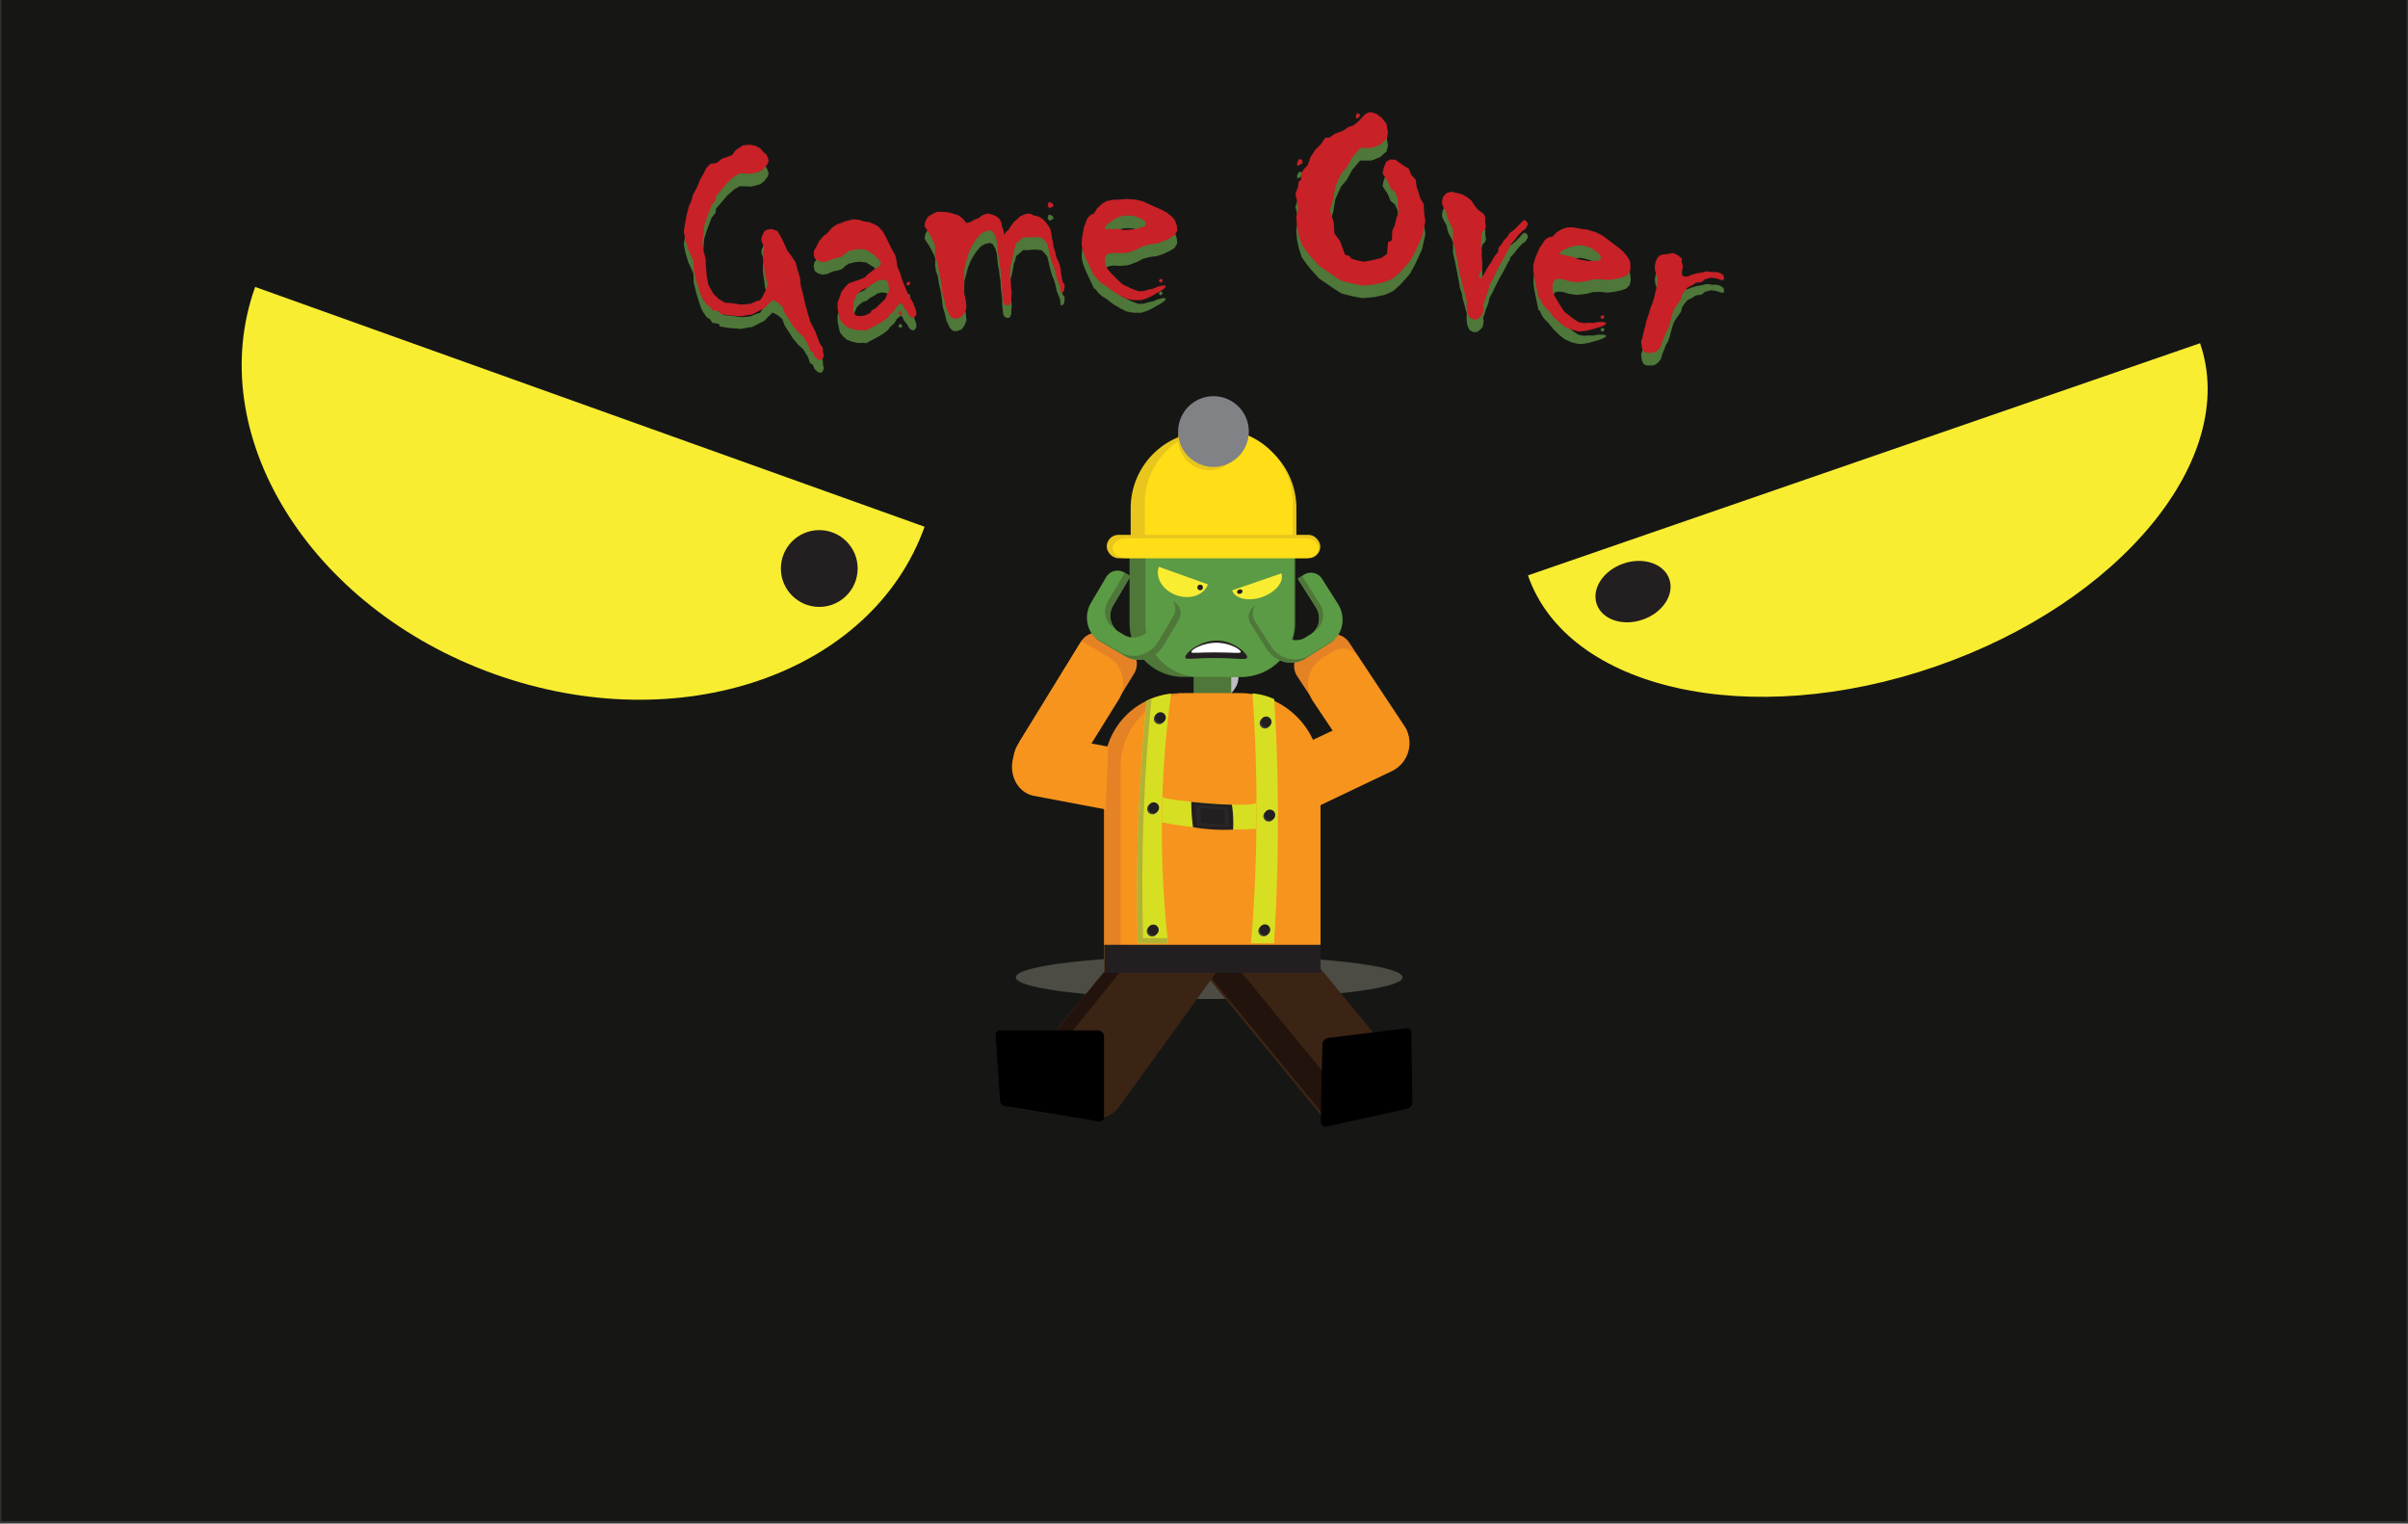 <svg xmlns="http://www.w3.org/2000/svg" width="1440" height="910.96" viewBox="0 0 1440 910.96"><rect x="0" y="0" width="1440" height="910.96" fill="#333333" stroke="none"/><defs><style>.cls-1{fill:#161715;}.cls-2{fill:#f9ed32;}.cls-3{fill:#231f20;}.cls-4{fill:#afaeaf;}.cls-5{fill:#bcbec0;}.cls-6{fill:#e0dae0;}.cls-7{fill:#4c4c44;}.cls-8{fill:#3c2415;}.cls-9{fill:#22130c;}.cls-10{fill:#4e7739;}.cls-11{fill:#5c9b45;}.cls-12{fill:#f7941d;}.cls-13{fill:#e9c61d;}.cls-14{fill:#ffde17;}.cls-15{fill:#808285;}.cls-16{fill:#e48225;}.cls-17{fill:#d7df23;}.cls-18{fill:#b2b335;}.cls-19{fill:#282626;}.cls-20{fill:#3f3d3e;}.cls-21{fill:#fff;}.cls-22{fill:#c82127;}</style></defs><g id="Layer_3" data-name="Layer 3"><rect class="cls-1" x="0.77" y="-1.48" width="1438.47" height="910.96"/></g><g id="Layer_1" data-name="Layer 1"><path class="cls-2" d="M295.54,403c110.55,39.59,225.77.17,257.37-88.05L152.59,171.57C121,259.78,185,363.39,295.54,403Z"/><circle class="cls-3" cx="489.93" cy="339.92" r="22.96"/><path class="cls-2" d="M1157.47,398.51c-111,38.33-220.12,13.94-243.74-54.48l401.92-138.81C1339.28,273.64,1268.46,360.17,1157.47,398.51Z"/><ellipse class="cls-3" cx="976.56" cy="353.68" rx="22.96" ry="17.73" transform="translate(-61.96 338.17) rotate(-19.05)"/><circle class="cls-4" cx="727.95" cy="407.15" r="11.23"/><circle class="cls-5" cx="729.35" cy="405.1" r="11.23"/><circle class="cls-6" cx="729.35" cy="405.1" r="4.3"/><ellipse class="cls-7" cx="723.08" cy="584.36" rx="115.63" ry="12.97"/><path class="cls-8" d="M838.61,655.88l-28,13.39c-7.23,3.45-16.39,2.77-20-1.67l-69.67-84.88c-3.64-4.44,1.23-9,10.4-10.06l35.6-4.17c7.17-.84,15.29,1.52,18.32,5.21l58,70.65C846.23,648,844.26,653.18,838.61,655.88Z"/><path class="cls-9" d="M824,660.42c-6.54,3.06-15,2.24-18.4-2l-66-80.4c-2.93-3.58-.26-7.18,5.74-8.74l-13.9,1.56c-9.14,1-14,5.52-10.36,9.94l69.39,84.52c3.62,4.42,12.75,5.14,19.95,1.76l28-13.13a13.44,13.44,0,0,0,2.3-1.37Z"/><path d="M841.77,662.86l-48.43,10.77a2.82,2.82,0,0,1-3.48-3.07l.89-46a4.2,4.2,0,0,1,3.5-4l46.86-5.73a2.69,2.69,0,0,1,2.86,2.9l.64,41.08A4.12,4.12,0,0,1,841.77,662.86Z"/><path class="cls-8" d="M649.66,669.33l-43.25-6.92c-6.44-1-8.51-5.7-4.7-10.33l64.81-78.69c3-3.65,10.28-6.19,16.21-5.66l39.68,3.54c6.3.56,9.25,4.13,6.47,8l-60.13,83.11C665.19,667.28,656.55,670.43,649.66,669.33Z"/><path class="cls-9" d="M610,655.18l64.44-79.65c3-3.7,11.58-6.14,19.19-5.45l33.53,3a18.45,18.45,0,0,0-7.47-2.06l-33.89-3c-7.5-.67-16,1.75-19,5.41L602,652.12c-3.81,4.63-.37,9.52,7.78,10.82l.82.14C608.13,660.91,607.74,658,610,655.18Z"/><path d="M656.46,670.46l-55.66-9.14a3.41,3.41,0,0,1-2.75-3l-2.66-39.44a2.53,2.53,0,0,1,2.49-2.8h58.35a3.79,3.79,0,0,1,4,3.47V668C660.26,669.69,658.55,670.8,656.46,670.46Z"/><rect class="cls-10" x="713.77" y="384.42" width="22.52" height="40.62"/><path class="cls-10" d="M677.31,320.36h95.41a1.84,1.84,0,0,1,1.84,1.84v50.44a32.09,32.09,0,0,1-32.09,32.09h-34.9a32.09,32.09,0,0,1-32.09-32.09V322.2a1.84,1.84,0,0,1,1.84-1.84Z"/><path class="cls-11" d="M686.84,322.25h85.24a1.84,1.84,0,0,1,1.84,1.84v48.55a32.09,32.09,0,0,1-32.09,32.09H717.09A32.09,32.09,0,0,1,685,372.64V324.09a1.84,1.84,0,0,1,1.84-1.84Z"/><path class="cls-12" d="M708.69,414.43h32.72a48.28,48.28,0,0,1,48.28,48.28V581a0,0,0,0,1,0,0H660.41a0,0,0,0,1,0,0V462.71a48.28,48.28,0,0,1,48.28-48.28Z"/><path class="cls-13" d="M722,258h7.42a45.84,45.84,0,0,1,45.84,45.84V327.5a3,3,0,0,1-3,3h-96.1a0,0,0,0,1,0,0V303.87A45.84,45.84,0,0,1,722,258Z"/><path class="cls-14" d="M728.86,256.75h0A44.25,44.25,0,0,1,773.11,301v17.58a2.88,2.88,0,0,1-2.88,2.88H684.6a0,0,0,0,1,0,0V301A44.25,44.25,0,0,1,728.86,256.75Z"/><rect class="cls-13" x="661.84" y="319.8" width="127.7" height="13.96" rx="6.98"/><path class="cls-14" d="M781,333.7l-108.07,0c-4.11,0-7.48-2.67-7.48-5.93h0c0-3.27,3.37-5.94,7.48-5.94l108.07,0c4.11,0,7.48,2.67,7.48,5.93h0C788.43,331,785.07,333.7,781,333.7Z"/><circle class="cls-13" cx="723.09" cy="262.65" r="18.55"/><circle class="cls-13" cx="723.09" cy="262.65" r="9.17"/><circle class="cls-15" cx="725.67" cy="258.03" r="21.14"/><path class="cls-16" d="M670.1,458.84a44.91,44.91,0,0,1,37.25-44.26h-2.18a44.92,44.92,0,0,0-44.91,44.93l0,121.62h9.84Z"/><rect class="cls-3" x="660.26" y="564.91" width="129.45" height="16.77"/><path class="cls-17" d="M685.68,419c-2.2,21.71-3.89,44.71-4.84,68.9-1.05,26.8-1.08,52.24-.4,76.14h18.1a609.07,609.07,0,0,1,1.77-149.26,43.41,43.41,0,0,0-7.79,1.57A44.72,44.72,0,0,0,685.68,419Z"/><path class="cls-18" d="M683.58,560.91c-.69-23.9-.65-49.34.4-76.14.92-23.52,2.55-45.9,4.66-67.07-1.08.43-2.08.88-3,1.32-2.2,21.7-3.89,44.7-4.84,68.9-1.06,26.8-1.09,52.23-.4,76.13h18.1c-.12-1-.23-2.09-.34-3.14Z"/><path class="cls-17" d="M749,414.62c1.43,20.5,2.31,42.24,2.4,65.09.13,30-1.13,58.18-3.25,84.26h13.74c1.77-28.16,2.64-58.16,2.21-89.81q-.4-29.09-2.11-56.11a37.58,37.58,0,0,0-13-3.43Z"/><path class="cls-17" d="M751.35,479.71c-.31,4-56.49-1.2-56.23-3.2l-.31,15.23c19.27,3.64,38.14,5.12,56.48,3.81Z"/><path class="cls-3" d="M712.42,479.44c0,2.41.06,5,.25,7.73s.44,5.12.77,7.44A116.49,116.49,0,0,0,725.71,496c4.22.23,8.14.22,11.69.06a73.13,73.13,0,0,0,0-8c-.14-2.5-.39-4.81-.71-6.91-3.82-.13-7.76-.33-11.79-.61C720.61,480.22,716.45,479.85,712.42,479.44Z"/><path class="cls-19" d="M715.19,481.23c0,1.91,0,3.95.2,6.11s.35,4,.61,5.87a91.05,91.05,0,0,0,9.69,1.07,89.83,89.83,0,0,0,9.25.05,57.81,57.81,0,0,0,0-6.32c-.11-2-.31-3.79-.56-5.45q-4.53-.17-9.32-.48Q720,481.72,715.19,481.23Z"/><path class="cls-3" d="M717.79,483c0,1.4,0,2.91.15,4.5s.26,3,.45,4.32a66,66,0,0,0,7.13.79,64.8,64.8,0,0,0,6.81,0,42.34,42.34,0,0,0,0-4.65c-.08-1.45-.22-2.79-.41-4q-3.33-.12-6.86-.36Q721.31,483.36,717.79,483Z"/><circle class="cls-20" cx="693.24" cy="429.81" r="3.21"/><circle class="cls-3" cx="693.94" cy="429.06" r="3.21"/><circle class="cls-20" cx="756.48" cy="432.38" r="3.21"/><circle class="cls-3" cx="757.17" cy="431.63" r="3.21"/><circle class="cls-20" cx="755.72" cy="556.65" r="3.21"/><circle class="cls-3" cx="756.41" cy="555.91" r="3.21"/><circle class="cls-20" cx="689" cy="556.77" r="3.21"/><circle class="cls-3" cx="689.7" cy="556.02" r="3.21"/><circle class="cls-20" cx="689.22" cy="483.69" r="3.21"/><circle class="cls-3" cx="689.92" cy="482.94" r="3.21"/><circle class="cls-20" cx="758.7" cy="488.03" r="3.21"/><circle class="cls-3" cx="759.4" cy="487.28" r="3.21"/><path class="cls-12" d="M777.94,445.8l38.1-18A18.57,18.57,0,0,1,840.92,436h0a18.57,18.57,0,0,1-8.21,24.88L788,482.21"/><path class="cls-12" d="M662.71,446.42l-37-6.86c-8.9-1.92-17.94,4.67-20.08,14.63h0c-2.15,10,3.38,19.68,12.28,21.6L661.33,484"/><path class="cls-16" d="M614.09,457.91l12.68,7.5a11.18,11.18,0,0,0,15.29-3.93L678.3,402.6a11.21,11.21,0,0,0-3.93-15.29l-12.68-7.5a11.19,11.19,0,0,0-15.29,3.93l-36.23,58.88A11.2,11.2,0,0,0,614.09,457.91Z"/><path class="cls-11" d="M702.37,360l-4-2.34L695.86,362,688,375.24a12.47,12.47,0,0,1-7.06,5.49,10.88,10.88,0,0,1-8.54-1l-3.14-1.86c-5.28-3.12-6.91-10.24-3.61-15.82l7.78-13.15,2.59-4.38-3.95-2.34a7.85,7.85,0,0,0-10.63,3l-8.94,15.11c-4.82,8.15-2.44,18.56,5.29,23.13l15.24,9c7.73,4.57,18,1.64,22.82-6.51l8.94-15.11A7.85,7.85,0,0,0,702.37,360Z"/><path class="cls-10" d="M670.31,346.42l-7.78,13.15c-3.3,5.58-1.67,12.69,3.61,15.82l.68.4A11.75,11.75,0,0,1,665.69,362l7.78-13.15,2.59-4.38c-1.14-.67-2.28-1.34-3.41-2Z"/><path class="cls-10" d="M701.67,368.37l-8.94,15.11c-4.82,8.15-15.09,11.08-22.82,6.51l-15.1-8.94a14.94,14.94,0,0,0,3,2.36l15.24,9c7.73,4.57,18,1.64,22.82-6.51l8.94-15.11A7.85,7.85,0,0,0,702.37,360l-1.18-.69A8,8,0,0,1,701.67,368.37Z"/><path class="cls-12" d="M615.07,470.73h0a18.58,18.58,0,0,0,25.38-6.52L669.18,418a18.58,18.58,0,0,0-6.51-25.38l-15.45-9.14a.59.59,0,0,0-.8.21l-37.87,61.65A18.59,18.59,0,0,0,615.07,470.73Z"/><path class="cls-16" d="M822.37,455.05l12.44-7.89a11.19,11.19,0,0,0,3.46-15.4l-31.36-47.43a11.19,11.19,0,0,0-15.41-3.45l-12.44,7.88a11.21,11.21,0,0,0-3.45,15.41L807,451.6A11.19,11.19,0,0,0,822.37,455.05Z"/><path class="cls-12" d="M834,459.7h0a18.59,18.59,0,0,0,5.73-25.57l-27.41-41.21A11.21,11.21,0,0,0,797,389.47l-6.22,3.94A18.58,18.58,0,0,0,785,419l23.47,35A18.6,18.6,0,0,0,834,459.7Z"/><path class="cls-11" d="M779.93,343.55,776.05,346l2.68,4.23,8.23,13a12.43,12.43,0,0,1,1.68,8.78,10.85,10.85,0,0,1-4.8,7.15l-3.08,1.95c-5.19,3.29-12.27,1.5-15.73-4l-8.19-12.91-2.72-4.3-3.88,2.46a7.84,7.84,0,0,0-2.13,10.84l9.4,14.83c5.07,8,15.42,10.61,23,5.8l15-9.48c7.59-4.81,9.64-15.28,4.57-23.28l-9.39-14.83A7.85,7.85,0,0,0,779.93,343.55Z"/><path class="cls-10" d="M787,363.21a12.43,12.43,0,0,1,1.68,8.78,10.94,10.94,0,0,1-2.76,5.43l.33-.2a10.9,10.9,0,0,0,4.81-7.15,12.48,12.48,0,0,0-1.68-8.78q-4.12-6.48-8.23-13l-2.49-3.94L776.05,346q1.35,2.12,2.68,4.23Q782.86,356.72,787,363.21Z"/><path class="cls-10" d="M797.85,382.44l-15,9.48c-7.58,4.81-17.93,2.2-23-5.8l-9.4-14.83a8,8,0,0,1,.44-9.36l-.69.44a7.84,7.84,0,0,0-2.13,10.84l9.4,14.83c5.07,8,15.42,10.61,23,5.8l15-9.48a15.45,15.45,0,0,0,2.63-2.1Z"/><path class="cls-3" d="M745.79,393.16c.46-2.36-7.47-9.33-16.46-10.09-11-.94-21,7.59-20.51,10.1.29,1.52,4.34.21,18,.27C740.77,393.49,745.45,394.87,745.79,393.16Z"/><path class="cls-21" d="M741.94,389.94c.56-1.3-6-5.32-13.51-5.63-8.64-.36-16.54,4.28-16,5.64.33.82,3.63.11,14.4.12C737.89,390.09,741.56,390.85,741.94,389.94Z"/><path class="cls-2" d="M703.45,355.87c8.1,2.9,16.55,0,18.87-6.45L693,338.9C690.65,345.37,695.34,353,703.45,355.87Z"/><circle class="cls-3" cx="717.7" cy="351.25" r="1.68"/><path class="cls-2" d="M754.68,357c-8.14,2.81-16.14,1-17.87-4l29.46-10.18C768,347.83,762.81,354.17,754.68,357Z"/><ellipse class="cls-3" cx="741.42" cy="353.7" rx="1.68" ry="1.3" transform="translate(-74.85 261.41) rotate(-19.05)"/></g><g id="Layer_2" data-name="Layer 2"><path class="cls-10" d="M492,215.25l.19,3,.48,1.79-.4,1.53-1,1.27-1.85-.12-2.26-2-1.1-2.64-1.68-1-1.11-3.44-2.87-4.69-3.08-2.82-3-3.56-2-3.21-3.05-4.64-1.46-4-3-2.44-2.8-1.38-2.5,2.38-2.28,2.43-7.47,3.81-3.12.43-3.55.74-7.44-.64-5-.8-.83-1.6L426,193l-1.35-2.07-2-1.17-2.3-3.33-1.42-3.06-1.12-3.44-1.64-5.42-1.35-5.81-.15-5.11L413.55,161l-2-4.42-1.63-5.33-1-5.2.67-4.32,1.12-6.06,1.36-5.11,1.54-3.34.71-3,2.69-5.06,1.62-4.17,2-3.47,1.86-3.63,2.33-2.24,3.78-.6,2.9-2.39,6.18-2.25,2.15-2.9,4.55-3,4.26-.33,3.09.59,3,1.73,1.78,2.16,1.8,1.44,1.08,2.54.19,1.46-.59,1.58-2,2.66-2.53,1.88-5.09,1.36-3.27-.14-3.77-.11-3.41,2L434.79,117l-3.14,3.77-3.47,4-.25,2.49-2.3,2.74L424,134.22l-1.79,5-1.08,3.52-.44,5.17-.62,4.91.77,5.16,1.08,4.05.24,4.69.5,6,.93,5,2.95,5.38,3.53,3.4,3.47,2,4.22.29,5.39.89,5.63-.49,3.72-1.6,2-.53,1.18-1.63,2.07-4,1.39-3.51-1.71-6.41-.51-4.21-.67-4.78v-4.55l.77-2.42-1.7-4.1.09-1.94.69-1.6.75-1.72,1.31-1.16,3-.59,3.64,1.16,2.11,3.37,2.23,4.57,1.74,3.88,2.2,2.95,2.64,3.84,1.33,5,1.37,4.39.48,4.82,1.46,5.48,1,4.67,1.69,6.32,1.6,5.24,2.85,5.4,2,5.44,1.1,2.64Z"/><path class="cls-10" d="M548,194.22l0,1.38-1.09,1.68-1.44.26-1.83-1.36-1.22-2.36-1.61-1.8-1.27-2.65-.9-.63-1,.78-1.45,1.35-1.35,2.43-2.49,2.13-1.43,2-2.7,2.07-3.14,1.86-2.71,1.47-2.46,1.24-1.78,1.11L516,205l-2.85.11-3.51-.76-3.31-1.29-2.24-2-1.81-2.36-.93-4.1-.5-2.78,0-3.18,1.26-3.5,1.2-3.29,2-2.55,2.18-2.27,3.26-1.18,2.91-.92,3.23-1.37,2.55-2.34,3.41-2.6,1.69-1.09,1.81-.92.41-2.16-2-2.51-2.27-2.18L518,156.93l-4.15-.45-3.21.37-1.11.4-2,.36-2.2,1.59-1.87,1.72-2.53.85-2.88.52-3.21,1.47-3,.53-2.63-.82-2-1.42-.62-2.37.19-2.22,1.59-2.76,1.62-3.17,2.21-2.58,2.61-2,2.71-3.16,2.74-1.88,5.29-2,4.64-1.23,3.54.36,3,.94,3.16.43,3.76,1.61,2,1.42,2.23,2.47,1.88,3.34,1.58,3.29,2.18,4.37,1.86,3.24.73,2.94.48,3.78,1.74,4.16,1.38,4.41,3.14,7.58,1.59,2.79,1.45,2.52,1.37,3.22Zm-17-18.09-1-1-2.93-.27-2.37.62-1.94,1.34-2.27,1.2-2.25,1.79-2.34.82L514,182.05l-1.59,1.68-.84,1.93-1,2.47,0,2-.44,2,.41,2.31,1.33,1.84,2.73.31,2.79-.5,2.93-1.32,1.17-1.8,1.84-.82,4-3.89,2-1.84,1.09-2.77,1.27-2.31-.29-2.73Zm8.66,19-.66.71-1.74-.28.27-1.24,1-.88Zm4.73-17.91-1,1-1.12-.19-.21-1.15,1.67-1.2Z"/><path class="cls-10" d="M636.62,177.5v2.06l-.54,2.51-1.77.58-.4-3.78-.79-2L632,174.26l-.77-3.55-1-3.54-1-2.15-.89-3.05-2.06-8.52-1.49-2-2-1.86L621,149.4l-1.59-.16-2.64.12-2.33.24-2.47-.13-2.7,2.34L607.71,153l-.69,2.81-.77,1.95-.46,3.08-.72,3.41-.7,2.72-.22,3.45L604,173l.56,3.46v1.86l.48,4.56-.28,2.87v2l-1,2.17-1.75.19-1.47-.92-.63-1.31-.56-5.33-.11-3.81-.78-7.36-.17-3.42-.57-3.56-.33-3.1-.59-2.78-.73-7-.91-2.94L593.71,146l-1.85-.79-2.77.69-2.33,1.23-1.58,1.73-1.65,2-1.85,2.94-1.47,2.8L578.89,160l-1,3.73-1.19,4.54-.1,4.62v3.62l-.18,3.85.37,3.49.73,3.15.46,4.36-1.06,3L575,197l-2.27.83-2.23.23-1.48-.92-1.11-1.26-1.92-4.21-1.07-4.51-1.19-3.9-.49-4.56-.67-4.54-1.07-4.51-.66-4.35-1.27-3.69-.4-3.79.19-2.87-.74-2.28L557.3,150l-1.46-2.69-2.93-4.5.4-2.7,1-1.87.85-1.27,3.05-1.79,2.25-1,3.44,0,3.68.4,2.73.79,3.06,1.05,2,1.55,1.32,1.34,1.15,1.64,2.58-.66,2.7-1.47,2.44-1,1.71-1.46,3.51-1.16,2.63.71,2.37,1,1.93,1.57,1.23,2.32.2,1.94,1,2.75.46,2.5,1.18-1.89,1.45-1.13,1.59-2.63,1.54-2.12,1.91-1.48,1.77-1.76,2.16-1,1.9-.59,2.06,0,2.06,1,2.92.67,2.53,1.6,1.87,2,1.39,1.92,1.19,2,.67,2.58.3,2.82.67,2.68.26,2.43,1,2.93.76,3.46,1.24,2.52.84,2.37.45,2.31.31,3,.48,2.6.4,1.92Zm-6.52-46.74L627.58,132l-1.13-1.45.73-2.34,2.16.85Z"/><path class="cls-10" d="M704,145.59l-1.65,2.71L699.53,150l-3.35,1.61L692,153.11l-4.57.58-4.16,1.15-2.86,1.58-3.37,1.31-2.8.9-4.58.38-3.62-.24-2.44.29-2.11.87-.88,2.28.56,4.18,1.26,2.2,2.36,2.64,4.38,4.42,2.23,2,4.28,2,2.29,1,2.78,1.06,3.22-.13,3-.9,2.52-.5,2.79-1.18,2.81-.71,1.75-.07.23.78-.93,1.11-1.71,1.24-3,1.69-3.16,1.79-3,1.29-2.9.9-4.4,0-4.43-.79L670,184.41l-4.31-2.56-3.94-3.06-2.7-1.65-2-1.78-1.75-2.27-1.21-.83-2.68-5.85L649,161.32l-1.54-4.14-.62-3.2.15-3.62.62-3.84.65-3.25.89-2.19.88-2.47.83-1.21,1.69-1.63,1.36-.26,2.3-3.51,2.73-2.56,2.86-1.68,3.59-.73,4.58-.19,3.8-.35,5.2.38,4.24,1L695,133.15l3.1,1.73,2.93,2.42,1.64,2,1.12,3.37Zm-18.77-4.94-1.73-1.71-2.59-1.18L678,136.69l-3.24-.27-3.12.13-2.8.91-2.78,1.3-2.46,2-1.43.85-1.49,1.84.64,1.26,1.36-.25,2.25.11,3.8-.16L672,145l3.31-.14,3.61-.34,3.18-.91,2.8-.91Zm10,35-1.13,1-1.12-.93.54-1.29,1.46-.06Z"/><path class="cls-10" d="M852.4,140l-2,9.06-4.21,9.13-2.89,5.29-2.65,3.16-3.47,3.79-4,3.56-4.64,2.15-6.65,1.52-7.09.62L808.13,177l-6-1.56-4.6-2.94-8.62-5.93-4.85-5.31-2.44-3-3.15-4.41-1.79-5.5-1.12-5.46-.41-5.7,1.05-4.14-.63-5.42-.92-4.07,1.68-4.69.15-2.44,1.47-1.47.24-3.8,1.43-2.35,2.3-2.4,1.8-5.07,3-4.5L790,93.69,792.4,90l2.66-.22,3.18-2.24,2.21-.84,2.91-1.18,3-2.06,3.19-1,3.22-2.83,3-3.22,1-.92,2.51-1,3.76,1,3.35,2.56,2.8,3.61.84,5.24-.82,3.57-4,3.55L820.1,96l-6.75,0-4.77,5.66-3.21,5.86-3.5,4.18-3.32,7.42-1.26,7.45-2,6.72,2.28,7.19.44,6.79,3.34,4.42,3,8.22,2.59.75,1.27,1.55,3.17,1,4.35.87,5.25-1,5.17-1.33,3.29-2.33.64-7,2.33-1.22.17-5.67,1.61-3.61.84-4,1.48-3.33L836,131.1l-.16-5.2-1.72-3.73-2.51-2L829.87,116l-3.11-4.8.83-3.77,1.38-3.23,2.33-1.32,3.22.21,4,2.9,3.86,2.4,1.7,3.93,2.48,2.6.52,4,1.3,4.09,1.06,3.3,1.94,3.26.25,5.3ZM779,105l-1.64,1.07-1.6.68-.07-2,1.1-2,1.76.11Zm34.08-27.75-1.85,1.35-.49-1.5.71-1.91,1.73.5Z"/><path class="cls-10" d="M913.55,142.17l-1.37,2.29-1.73,1.15-2,2-1.53,2L905,152l-1.93,2-.17,1.35L901.72,157l-1.36,2.88-1.54,2.86-1.89,3.2-1.31,2.59-1.3,2.49-1.62,3.44-1.94,3.59-.87,3.73-1.41,3.37-.75,2.76-.86,2.15.39,1.62-.29,2.23-.41,1.72-1.5,1.58-1.75,1.26-2,.13L879,197.52l-.81-1.39-.91-2.28-.27-3.28.16-2.83-.79-3.06-.66-2.54-1-3.39-.55-3.41-1.17-3.2-.53-3.52L870,155.81l-1.11-4.37,0-6.49-.89-2.28L866.48,140l-.87-2.47L865,134.6,863.45,132l-1.07-2.4,0-1.77.53-2.59,2-2.2,2.76-.82,3.76.67,3.31,1,2.85,1.65,2.49,2.09,1.72,2.68,2,2.62,3.52,2.51.92,2.09-.07,2.85.45,2.61-.62,1.79-1.46,1.39L886,148.4l0,3-.34,2.61.52,2.92,0,3.25.26,2.79v3.25l-.16,2.83-1.48,2-.21,1.65.65,1.46,1.09-.85,1.47-2.27,2.7-4.87.92-1.07,2.54-4.4,2-2.5.31-2.42,1.88-2.33,1.37-2.28,2-2,1.26-2.2,2.28-1.58,1.77-1.54,2.06-2.2,1.48-1.59.9-.87,1.17.15,1.28,1.54Z"/><path class="cls-10" d="M974.62,170.35l-2.22,2.26-3.08,1-3.63.8-4.38.56-4.58-.48-4.31.18-3.15.89-3.58.51-2.93.24-4.54-.67-3.48-1.06-2.43-.27-2.26.37-1.38,2-.4,4.2.73,2.43,1.69,3.1,3.27,5.3,1.72,2.41,3.73,2.9,2,1.48,2.47,1.66,3.16.6,3.12-.2,2.57.09,3-.52,2.9-.05,1.72.33,0,.81-1.16.87-2,.82-3.26,1-3.48,1-3.19.58-3,.22-4.28-1-4.13-1.78-3.2-2.5L929.08,197l-3.14-3.88-2.26-2.22-1.57-2.19-1.19-2.61-1-1.08-1.28-6.31-1.14-5.49L917,168.8l.12-3.25,1-3.5,1.48-3.59,1.37-3,1.36-1.93,1.42-2.22,1.08-1,2-1.21,1.38.07,3-2.91,3.24-1.86,3.17-1,3.66.1,4.51.86,3.77.52,5,1.55,3.9,1.93,10.34,7.84,2.63,2.39,2.3,3,1.15,2.31.32,3.54Zm-17.16-9.08-1.3-2.06-2.25-1.74-2.56-1.69-3.1-1-3.07-.59-2.93.25-3,.63-2.85,1.37-1.58.51L933,158.41l.33,1.38,1.38.06,2.17.61,3.74.72,3,1.37,3.27.62,3.58.48,3.31-.16,2.93-.25Zm1.81,36.38-1.33.73-.87-1.16.81-1.13,1.44.27Z"/><path class="cls-10" d="M1030.68,175l-1.42,0-1.74-.68-1.7-.46-2.65-.31-3.59.95-2.07,1.67-3.47.48-1.75,1.24-3.16,1.58-1.77,2.05-1.34,2-.76,2.83-1.34,2-1.46,2-1.45,2.34-.92,2.68-1.66,6.13-.93,2.68L996,206.73l-.9,2.59-1.17,2.82-.74,2.74L991,217.32l-2.13,1.15-2.75.06-1.8-.08-1.4-.78-1-1.89-.27-2-.24-2.09.77-2.12.65-3.16L984,202l.37-2.12.83-2.31,1-3.06.71-2.64,1.22-3,1-3.06.76-3.54.76-2.82L991,177l.4-2.22-.89-3.08-.74-2.52-.14-2.47.5-2.59,1-2.26,1.4-1.44,1.91-.7,2.89-.23,3.31-.62,2.44,1.06,2.82,2.28-.13,2,.73,2.93-1,3.86.83,1.44,1.08.5,1.7.05,2.29-1,3-.91,3.28-.53,2.83-.75,3,.41,3.31.09,1.7.46,2.15,1.39.38,1.62Z"/><path class="cls-22" d="M492,207.7l.19,3,.48,1.79-.4,1.52-1,1.27-1.85-.11-2.26-2-1.1-2.63-1.68-1-1.11-3.44-2.87-4.7-3.08-2.81-3-3.56-2-3.21-3.05-4.65-1.46-4-3-2.45-2.8-1.37-2.5,2.38-2.28,2.43L449.86,188l-3.12.43-3.55.74-7.44-.65-5-.79-.83-1.6-3.92-.68-1.35-2.06-2-1.18-2.3-3.33-1.42-3-1.12-3.44L416.16,167l-1.35-5.8-.15-5.12-1.11-2.63-2-4.43-1.63-5.32-1-5.2.67-4.32,1.12-6.06,1.36-5.11,1.54-3.34.71-3,2.69-5.07,1.62-4.17,2-3.46,1.86-3.63L424.87,98l3.78-.6,2.9-2.39,6.18-2.25,2.15-2.9,4.55-3,4.26-.32,3.09.59,3,1.73L456.55,91l1.8,1.44L459.43,95l.19,1.47L459,98l-2,2.66-2.53,1.89-5.09,1.36-3.27-.14-3.77-.11-3.41,2-4.15,3.74-3.14,3.76-3.47,4.06-.25,2.49-2.3,2.74L424,126.67l-1.79,5-1.08,3.53-.44,5.17-.62,4.91.77,5.15,1.08,4.06.24,4.69.5,6,.93,5,2.95,5.37,3.53,3.41,3.47,2,4.22.29,5.39.88,5.63-.49,3.72-1.59,2-.53,1.18-1.63,2.07-4,1.39-3.5-1.71-6.42-.51-4.21-.67-4.77v-4.55l.77-2.43-1.7-4.09.09-1.95.69-1.59.75-1.72,1.31-1.16,3-.59,3.64,1.15,2.11,3.38,2.23,4.56,1.74,3.88,2.2,2.95,2.64,3.85,1.33,5,1.37,4.38.48,4.83,1.46,5.47,1,4.68,1.69,6.32,1.6,5.23,2.85,5.41,2,5.44,1.1,2.63Z"/><path class="cls-22" d="M548,186.66l0,1.38-1.09,1.69-1.44.25-1.83-1.36-1.22-2.36-1.61-1.79-1.27-2.65-.9-.63-1,.78-1.45,1.35-1.35,2.43-2.49,2.13-1.43,2-2.7,2.07-3.14,1.85-2.71,1.48-2.46,1.23-1.78,1.12-2.13-.22-2.85.12-3.51-.76-3.31-1.3-2.24-2-1.81-2.35-.93-4.1-.5-2.79,0-3.18,1.26-3.5,1.2-3.29,2-2.54,2.18-2.27,3.26-1.18,2.91-.92L516.9,166l2.55-2.35,3.41-2.59,1.69-1.1,1.81-.92.41-2.15-2-2.52-2.27-2.17L518,149.37l-4.15-.44-3.21.37-1.11.4-2,.36-2.2,1.59-1.87,1.72-2.53.85-2.88.52-3.21,1.46-3,.54-2.63-.82-2-1.42-.62-2.37.19-2.22,1.59-2.76,1.62-3.17,2.21-2.58,2.61-2.05,2.71-3.17,2.74-1.88,5.29-2,4.64-1.22,3.54.35,3,1,3.16.42,3.76,1.61,2,1.42,2.23,2.48,1.88,3.33,1.58,3.29,2.18,4.38,1.86,3.23.73,2.95.48,3.78,1.74,4.15,1.38,4.42,3.14,7.57,1.59,2.79,1.45,2.52,1.37,3.23Zm-17-18.08-1-1-2.93-.27-2.37.63-1.94,1.34-2.27,1.2-2.25,1.79-2.34.82L514,174.5l-1.59,1.67-.84,1.94-1,2.47,0,2-.44,2,.41,2.3,1.33,1.85,2.73.3,2.79-.5,2.93-1.32,1.17-1.79,1.84-.83,4-3.88,2-1.84,1.09-2.78,1.27-2.31-.29-2.72Zm8.66,19-.66.71L537.2,188l.27-1.24,1-.88Zm4.73-17.92-1,1-1.12-.19-.21-1.16,1.67-1.19Z"/><path class="cls-22" d="M636.62,170V172l-.54,2.51-1.77.58-.4-3.79-.79-2L632,166.71l-.77-3.56-1-3.53-1-2.15-.89-3.05-2.06-8.52-1.49-2-2-1.85-1.89-.19-1.59-.16-2.64.11-2.33.25-2.47-.13-2.7,2.34-1.54,1.15-.69,2.81-.77,1.94-.46,3.09-.72,3.41-.7,2.71-.22,3.46-.11,2.65.56,3.47v1.86l.48,4.55-.28,2.87v2l-1,2.17-1.75.19-1.47-.93-.63-1.3-.56-5.33-.11-3.81-.78-7.37-.17-3.41-.57-3.57-.33-3.1L596.8,151l-.73-7-.91-2.94-1.45-2.59-1.85-.79-2.77.69-2.33,1.22-1.58,1.74-1.65,2-1.85,2.93-1.47,2.81-1.32,3.37-1,3.73-1.19,4.54-.1,4.61V169l-.18,3.84.37,3.49.73,3.16.46,4.36-1.06,3-2,2.66-2.27.82-2.23.24-1.48-.92-1.11-1.26-1.92-4.22-1.07-4.5-1.19-3.9-.49-4.56-.67-4.55-1.07-4.5-.66-4.35-1.27-3.69-.4-3.79.19-2.87-.74-2.28-1.27-2.71-1.46-2.7-2.93-4.5.4-2.69,1-1.87.85-1.27,3.05-1.8,2.25-1,3.44,0,3.68.4,2.73.79,3.06,1,2,1.55,1.32,1.33,1.15,1.65,2.58-.67,2.7-1.46,2.44-1,1.71-1.46,3.51-1.16,2.63.7,2.37,1,1.93,1.56,1.23,2.33.2,1.94,1,2.75.46,2.5,1.18-1.89,1.45-1.14,1.59-2.62,1.54-2.13,1.91-1.48,1.77-1.75,2.16-1,1.9-.59,2.06,0,2.06,1,2.92.67,2.53,1.6,1.87,2,1.39,1.92,1.19,2,.67,2.58.3,2.82.67,2.67.26,2.43,1,2.94.76,3.46,1.24,2.52.84,2.36.45,2.31.31,3,.48,2.6.4,1.93Zm-6.52-46.74-2.52,1.24L626.45,123l.73-2.33,2.16.85Z"/><path class="cls-22" d="M704,138l-1.65,2.7-2.77,1.68-3.35,1.6L692,145.56l-4.57.58-4.16,1.15-2.86,1.58-3.37,1.31-2.8.89-4.58.39-3.62-.25-2.44.3-2.11.87-.88,2.28.56,4.18,1.26,2.2,2.36,2.64,4.38,4.41,2.23,2,4.28,2,2.29,1,2.78,1.06,3.22-.13,3-.91,2.52-.49,2.79-1.19,2.81-.7,1.75-.07.23.77-.93,1.12-1.71,1.24-3,1.68-3.16,1.79-3,1.3-2.9.9-4.4,0-4.43-.79L670,176.86l-4.31-2.56-3.94-3.07-2.7-1.65-2-1.77-1.75-2.27-1.21-.83-2.68-5.86L649,153.77l-1.54-4.14-.62-3.2.15-3.62.62-3.84.65-3.25.89-2.19.88-2.48.83-1.21,1.69-1.63,1.36-.25,2.3-3.51,2.73-2.56,2.86-1.68,3.59-.73,4.58-.19,3.8-.35,5.2.38,4.24,1L695,125.6l3.1,1.73,2.93,2.42,1.64,2,1.12,3.38Zm-18.77-4.94-1.73-1.71-2.59-1.19L678,129.13l-3.24-.26-3.12.13-2.8.9L666,131.2l-2.46,2-1.43.85-1.49,1.84.64,1.26,1.36-.25,2.25.1,3.8-.15,3.26.65,3.31-.14,3.61-.34,3.18-.92,2.8-.9Zm10,35-1.13,1L693,168.2l.54-1.29,1.46-.06Z"/><path class="cls-22" d="M852.4,132.44l-2,9.06-4.21,9.12-2.89,5.3-2.65,3.15-3.47,3.79-4,3.56-4.64,2.15-6.65,1.53-7.09.62-6.67-1.31-6-1.56-4.6-2.94L788.94,159l-4.85-5.3-2.44-3-3.15-4.41-1.79-5.49-1.12-5.46-.41-5.7,1.05-4.14-.63-5.42-.92-4.08,1.68-4.68.15-2.44,1.47-1.47.24-3.8,1.43-2.36,2.3-2.39,1.8-5.07,3-4.5L790,86.14l2.39-3.66,2.66-.23L798.24,80l2.21-.83L803.36,78l3-2.06,3.19-1,3.22-2.83,3-3.23,1-.91,2.51-1,3.76,1,3.35,2.57,2.8,3.6.84,5.24L829.26,83l-4,3.56-5.12,1.92-6.75,0-4.77,5.66L805.37,100l-3.5,4.18-3.32,7.41L797.29,119l-2,6.72,2.28,7.19.44,6.78,3.34,4.43,3,8.21,2.59.76,1.27,1.55,3.17,1,4.35.87,5.25-1,5.17-1.33,3.29-2.33.64-7,2.33-1.22.17-5.66,1.61-3.62.84-3.95L836.5,127l-.55-3.46-.16-5.2-1.72-3.73-2.51-2-1.69-4.13-3.11-4.8.83-3.76L829,96.67l2.33-1.31,3.22.2,4,2.9,3.86,2.41,1.7,3.92,2.48,2.61.52,4,1.3,4.1,1.06,3.3,1.94,3.26.25,5.3ZM779,97.46l-1.64,1.07-1.6.68-.07-2,1.1-2,1.76.11Zm34.08-27.74-1.85,1.35-.49-1.5.71-1.91,1.73.5Z"/><path class="cls-22" d="M913.55,134.62l-1.37,2.28-1.73,1.16-2,2-1.53,2L905,144.46l-1.93,2-.17,1.36-1.19,1.62-1.36,2.88-1.54,2.85-1.89,3.21L895.62,161l-1.3,2.49-1.62,3.44-1.94,3.59-.87,3.73-1.41,3.36-.75,2.76-.86,2.16.39,1.62-.29,2.23-.41,1.72-1.5,1.58-1.75,1.25-2,.14L879,190l-.81-1.39-.91-2.28L877,183l.16-2.84-.79-3.05-.66-2.55-1-3.38-.55-3.42-1.17-3.2-.53-3.51L870,148.26l-1.11-4.38,0-6.49-.89-2.28-1.53-2.65-.87-2.48-.61-2.93-1.55-2.56-1.07-2.4,0-1.77.53-2.59,2-2.2,2.76-.83,3.76.68,3.31,1,2.85,1.64,2.49,2.09,1.72,2.68,2,2.62,3.52,2.52.92,2.09-.07,2.84.45,2.62-.62,1.79-1.46,1.39-.67,2.18,0,3-.34,2.62.52,2.92,0,3.25.26,2.79v3.25l-.16,2.83-1.48,2-.21,1.64.65,1.46,1.09-.84,1.47-2.27,2.7-4.88.92-1.06,2.54-4.4,2-2.51.31-2.42,1.88-2.32,1.37-2.28,2-2,1.26-2.2,2.28-1.58,1.77-1.55,2.06-2.2,1.48-1.58.9-.87,1.17.15,1.28,1.54Z"/><path class="cls-22" d="M974.62,162.79l-2.22,2.26-3.08,1-3.63.8-4.38.56-4.58-.48-4.31.17-3.15.89-3.58.52-2.93.23-4.54-.66L934.74,167l-2.43-.26-2.26.37-1.38,2-.4,4.2.73,2.42,1.69,3.11,3.27,5.29,1.72,2.42,3.73,2.9,2,1.47,2.47,1.67,3.16.6,3.12-.2,2.57.09,3-.53,2.9,0,1.72.33,0,.8-1.16.87-2,.83-3.26,1-3.48,1-3.19.59-3,.22-4.28-1-4.13-1.78-3.2-2.5-3.62-3.47-3.14-3.88-2.26-2.22-1.57-2.19-1.19-2.61-1-1.08-1.28-6.31-1.14-5.49-.56-4.38.12-3.26,1-3.49,1.48-3.6,1.37-3,1.36-1.92,1.42-2.22,1.08-1,2-1.2,1.38.06,3-2.9,3.24-1.87,3.17-1,3.66.1,4.51.86,3.77.52,5,1.54,3.9,1.94,10.34,7.83,2.63,2.39,2.3,3,1.15,2.31.32,3.54Zm-17.16-9.07-1.3-2.06-2.25-1.74-2.56-1.7-3.1-1-3.07-.58-2.93.25-3,.63-2.85,1.37-1.58.5L933,150.86l.33,1.37,1.38.06,2.17.62,3.74.71,3,1.37,3.27.62,3.58.49,3.31-.17,2.93-.24Zm1.81,36.37-1.33.74-.87-1.16.81-1.14,1.44.28Z"/><path class="cls-22" d="M1030.68,167.48l-1.42,0-1.74-.67-1.7-.46-2.65-.31-3.59.95-2.07,1.67-3.47.47-1.75,1.25-3.16,1.58-1.77,2.05-1.34,2-.76,2.83-1.34,2-1.46,2-1.45,2.34-.92,2.68L998.43,194l-.93,2.68L996,199.18l-.9,2.59-1.17,2.82-.74,2.73L991,209.77l-2.13,1.14-2.75.07-1.8-.08-1.4-.79-1-1.89-.27-2-.24-2.09.77-2.12.65-3.16,1.2-4.43.37-2.13.83-2.3,1-3.06.71-2.64,1.22-3,1-3.06.76-3.54.76-2.83.26-2.46.4-2.22-.89-3.07-.74-2.52-.14-2.47.5-2.6,1-2.25,1.4-1.44,1.91-.7,2.89-.23,3.31-.63,2.44,1.07,2.82,2.28-.13,2,.73,2.93-1,3.86.83,1.44,1.08.49,1.7.06,2.29-1,3-.91,3.28-.53,2.83-.76,3,.42,3.31.08,1.7.46,2.15,1.39.38,1.62Z"/></g></svg>